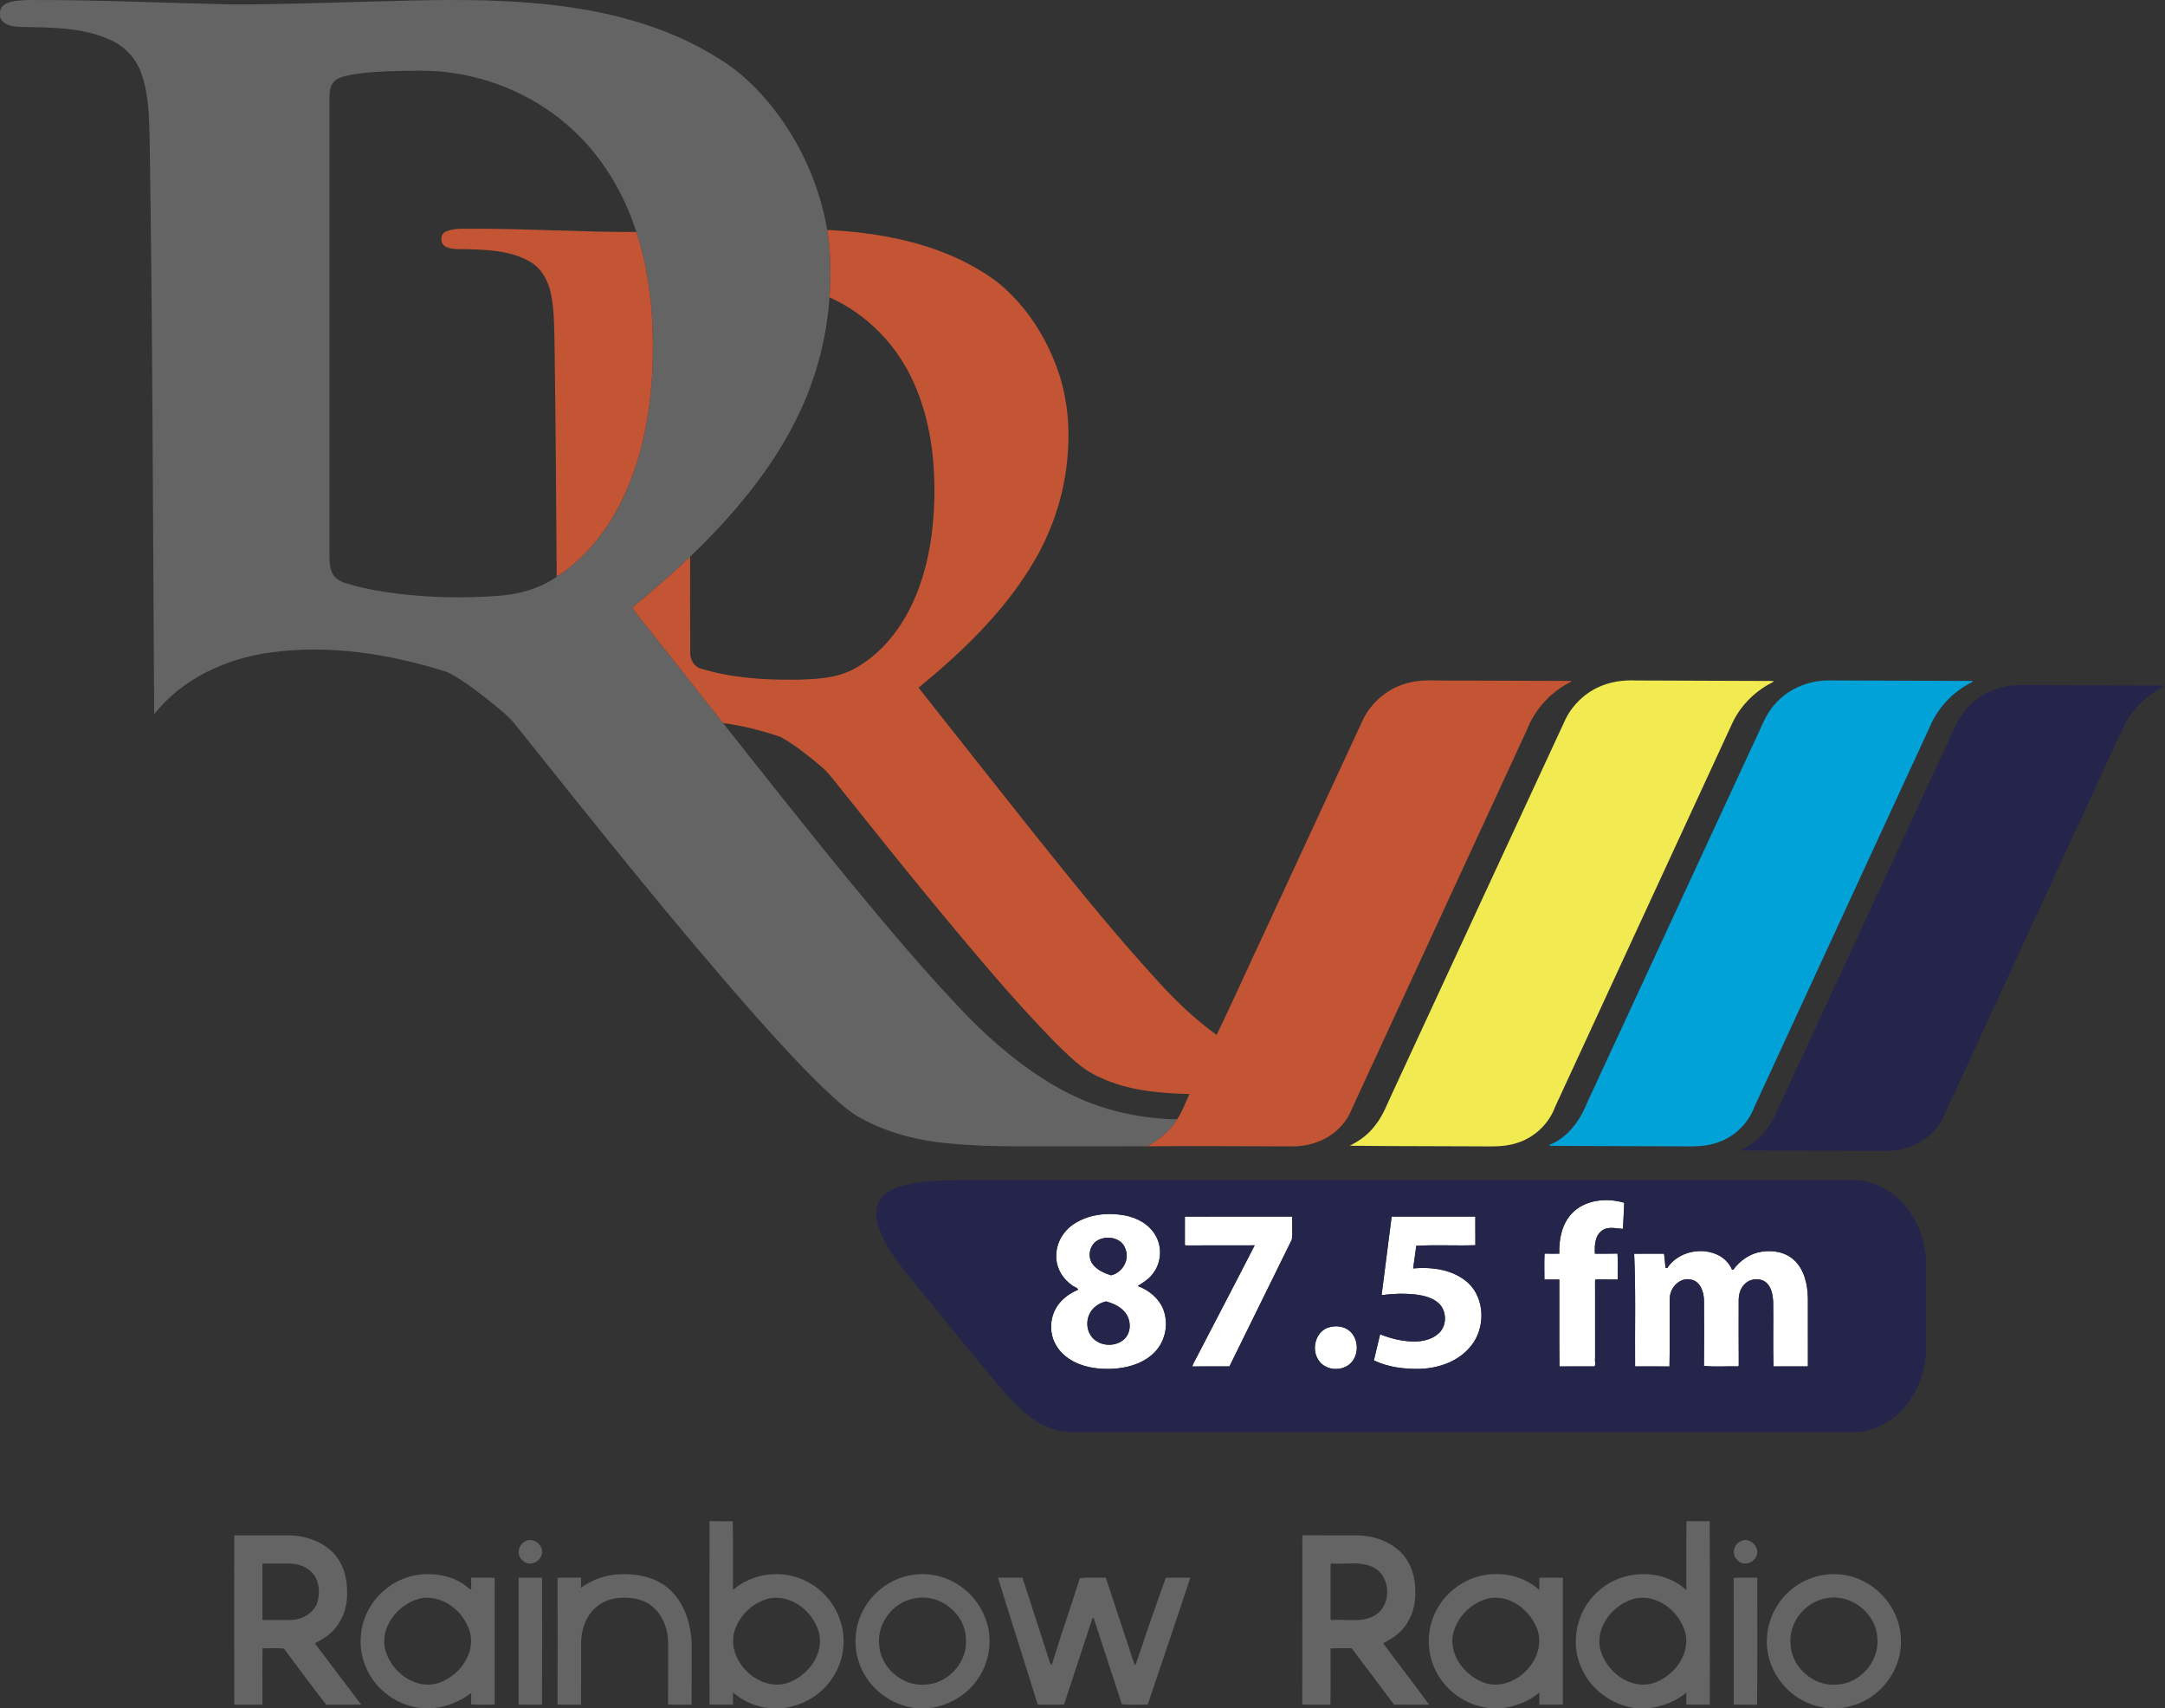 <?xml version="1.0" encoding="UTF-8" standalone="no"?>
<svg
   xmlns:dc="http://purl.org/dc/elements/1.1/"
   xmlns:cc="http://creativecommons.org/ns#"
   xmlns:rdf="http://www.w3.org/1999/02/22-rdf-syntax-ns#"
   xmlns:svg="http://www.w3.org/2000/svg"
   xmlns="http://www.w3.org/2000/svg"
   xmlns:sodipodi="http://sodipodi.sourceforge.net/DTD/sodipodi-0.dtd"
   xmlns:inkscape="http://www.inkscape.org/namespaces/inkscape"
   width="1294.05pt"
   height="1020.869pt"
   viewBox="0 0 1294.05 1020.869"
   version="1.1"
   id="svg2"
   inkscape:version="0.91 r13725"
   sodipodi:docname="Rainbow Radio.svg">
  <rect x="0" y="0" width="1294.05" height="1020.869" fill="#333333" stroke="none"/>
  <defs
     id="defs70" />
  <sodipodi:namedview
     pagecolor="#ffffff"
     bordercolor="#666666"
     borderopacity="1"
     objecttolerance="10"
     gridtolerance="10"
     guidetolerance="10"
     inkscape:pageopacity="0"
     inkscape:pageshadow="2"
     inkscape:window-width="690"
     inkscape:window-height="480"
     id="namedview68"
     showgrid="false"
     fit-margin-top="0"
     fit-margin-left="0"
     fit-margin-right="0"
     fit-margin-bottom="0"
     inkscape:zoom="0.17764071"
     inkscape:cx="810.625"
     inkscape:cy="638.75"
     inkscape:window-x="0"
     inkscape:window-y="0"
     inkscape:window-maximized="0"
     inkscape:current-layer="svg2" />
  <g
     id="#ffffffff"
     transform="translate(0,-1.131)">
    <path
       d="m 939.39,726.44 c 7.84,-8.42 21.04,-9.64 31.45,-6.49 -0.19,5.19 -0.56,10.38 -0.77,15.57 -3.94,-0.15 -8.89,-1.69 -12.56,1.06 -4.3,3.1 -4.44,8.97 -4.22,13.78 4.5,-0.03 9,0.07 13.5,-0.06 0.36,5.13 0.15,10.36 0.1,15.52 -4.37,-0.11 -8.74,0.02 -13.1,-0.07 l -0.39,0.48 c 0.03,15.59 0,31.19 0.01,46.79 -0.34,1.49 0.59,3.47 -0.34,4.72 -6.99,0 -13.97,-0.06 -20.96,0.03 -0.2,-17.32 0,-34.65 -0.09,-51.97 -2.97,-0.05 -5.94,-0.02 -8.9,0 -0.02,-5.16 -0.15,-10.34 0.07,-15.48 2.94,0.07 5.88,0.05 8.83,0.03 -0.28,-8.44 1.45,-17.54 7.37,-23.91 z"
       id="path5"
       inkscape:connector-curvature="0"
       style="opacity:1;fill:#ffffff" />
    <path
       d="m 641.68,732.75 c 8.83,-5.97 20.16,-7.12 30.46,-5.29 7.61,1.35 15.15,5.51 18.82,12.54 4.05,7.34 2.9,17.07 -2.69,23.3 -2.22,2.75 -5.34,4.48 -8.23,6.38 6.44,2.39 12.31,7 15.06,13.43 3.63,8.64 1.66,19.36 -4.91,26.07 -5.74,5.99 -14,8.86 -22.1,9.73 -7.82,0.78 -15.94,0.25 -23.3,-2.66 -5.83,-2.29 -11.11,-6.39 -14.04,-12 -3.92,-7.34 -3.14,-16.89 1.85,-23.52 2.99,-4.02 7.27,-6.89 11.83,-8.85 -0.65,-1.52 -3.04,-1.76 -4.19,-3.06 -5.64,-4 -9.28,-10.81 -8.89,-17.78 0.12,-7.35 4.28,-14.25 10.33,-18.29 m 13.92,9.94 c -4.5,2.9 -5.71,9.79 -2.42,14.04 2.66,3.46 6.86,5.25 10.9,6.56 6.71,-1.48 11.3,-9.22 8.61,-15.75 -2.2,-6.89 -11.5,-8.45 -17.09,-4.85 m -2.34,40.66 c -4.21,4.52 -4.54,12.21 -0.51,16.95 4.67,5.67 14.27,6 19.46,0.91 4.14,-4.14 3.85,-11.32 0.28,-15.71 -2.84,-3.55 -7.19,-5.47 -11.48,-6.62 -2.92,0.75 -5.7,2.23 -7.75,4.47 z"
       id="path7"
       inkscape:connector-curvature="0"
       style="opacity:1;fill:#ffffff" />
    <path
       d="m 708.22,728.21 c 21.37,-0.07 42.75,0 64.13,-0.03 -0.07,4.55 0.27,9.17 -0.17,13.69 -12.52,25.24 -24.8,50.6 -37.31,75.85 -7.41,0.03 -14.81,-0.03 -22.22,0.03 0.79,-2.7 2.72,-5.34 3.94,-8.04 11.08,-21.46 22.37,-42.81 33.33,-64.33 -13.74,0.06 -27.47,-0.06 -41.21,0.06 l -0.5,-0.3 c 0.02,-5.65 0.01,-11.29 0.01,-16.93 z"
       id="path9"
       inkscape:connector-curvature="0"
       style="opacity:1;fill:#ffffff" />
    <path
       d="m 831.8,728.19 c 16.67,-0.01 33.35,-0.01 50.02,0 0.05,5.7 -0.03,11.4 0.04,17.11 -11.76,0.41 -23.69,-0.33 -35.36,0.36 -0.48,4.51 -1.27,8.99 -1.85,13.49 11.36,-0.97 23.94,0.67 32.76,8.55 10.28,9.49 10.55,27.02 1.92,37.69 -7.17,9.16 -19.02,13.4 -30.36,13.8 -9.44,0.24 -19.19,-0.92 -27.78,-5.05 1.19,-5.21 2.49,-10.4 3.73,-15.6 7,2.8 14.54,4.57 22.13,4.27 4.65,-0.28 9.47,-1.64 12.94,-4.88 5.14,-4.69 4.85,-13.88 -0.49,-18.3 -3.67,-3.09 -8.51,-4.23 -13.15,-4.84 -6.83,-0.77 -13.75,-0.58 -20.55,0.35 1.98,-15.65 3.97,-31.31 6,-46.95 z"
       id="path11"
       inkscape:connector-curvature="0"
       style="opacity:1;fill:#ffffff" />
    <path
       d="m 996.58,758.84 c 6.61,-9.96 21.33,-12.92 31.55,-7.01 3.12,1.88 5.72,4.7 7.12,8.09 l 0.71,0.04 c 4.04,-5.46 10.01,-9.73 16.82,-10.75 6.89,-1.15 14.6,0.18 19.77,5.17 6.05,5.77 7.9,14.5 8.05,22.57 0.03,13.58 0,27.17 0.01,40.76 -6.83,0.06 -13.66,-0.03 -20.49,0.04 -0.53,-12.88 0.01,-25.9 -0.27,-38.83 -0.24,-3.89 -0.95,-8.11 -3.8,-10.97 -3.46,-3.31 -9.42,-2.95 -12.85,0.22 -2.79,2.44 -3.94,6.21 -3.96,9.83 0.01,13.06 -0.07,26.13 0.04,39.19 l -0.33,0.54 c -6.8,-0.23 -13.82,0.43 -20.47,-0.32 0.15,-13.11 0.1,-26.22 0.02,-39.33 -0.16,-4.88 -2.09,-10.99 -7.48,-12.19 -6.72,-1.77 -12.83,4.61 -12.98,11.05 -0.2,13.61 0.14,27.24 -0.17,40.84 -6.85,-0.14 -13.7,0.01 -20.55,-0.07 -0.2,-22.44 0.47,-44.89 -0.56,-67.3 5.95,-0.1 11.92,-0.04 17.88,-0.04 0.31,2.82 0.68,5.63 0.85,8.47 0.27,0 0.82,0 1.09,0 z"
       id="path13"
       inkscape:connector-curvature="0"
       style="opacity:1;fill:#ffffff" />
    <path
       d="m 795.07,794.19 c 3.86,-0.97 8.25,-0.34 11.41,2.19 5.95,4.82 6.03,15.2 0.11,20.09 -5.41,4.45 -14.69,3.54 -18.52,-2.54 -4.67,-6.78 -1.46,-17.94 7,-19.74 z"
       id="path15"
       inkscape:connector-curvature="0"
       style="opacity:1;fill:#ffffff" />
  </g>
  <g
     id="#646464ff"
     transform="translate(0,-1.131)">
    <path
       d="M 3.37,3.47 C 7.56,1.35 12.41,1.35 16.99,1.14 58,0.98 98.96,2.93 139.95,3.8 171.33,3.77 202.7,2.47 234.07,1.75 c 29.67,-0.83 59.44,-1.25 89.02,1.6 37.24,3.53 74.83,12.63 106.71,32.87 12.82,7.78 23.68,18.43 32.85,30.23 16.27,20.95 27.33,45.93 31.77,72.09 2.14,13.31 2.32,26.85 1.38,40.28 -1.71,25.11 -8.4,49.86 -19.62,72.41 -15.52,31.41 -38.54,58.45 -63.67,82.59 -11.09,10.6 -22.72,20.62 -34.55,30.37 4.05,6.37 9.32,11.97 13.86,18.02 13.44,17.01 26.88,34.03 40.35,51.02 25.33,32.11 50.73,64.18 76.68,95.8 22.43,27.17 45.14,54.16 69.56,79.57 16.03,16.23 33.67,31.11 53.59,42.36 21.64,12.51 46.62,18.7 71.53,19.11 -4.11,7.12 -10.74,12.17 -17.8,16.1 -13.92,0.08 -27.84,0.01 -41.76,0.04 -25.37,-0.2 -50.8,0.74 -76.09,-1.66 -19.68,-1.75 -39.37,-6.7 -56.42,-16.94 -6.94,-4.6 -13.04,-10.32 -19.07,-16.02 -14.26,-13.76 -27.6,-28.44 -40.77,-43.23 -49.37,-55.93 -95.78,-114.38 -142.39,-172.6 -5.12,-6.87 -12.09,-11.98 -18.68,-17.33 -7.44,-5.64 -14.82,-11.57 -23.27,-15.64 -34.13,-10.88 -70.62,-16.72 -106.34,-11.62 -26.23,3.7 -52.14,15.67 -68.79,36.79 C 91.4,312.99 91.23,198 89.42,83.04 89.04,69.69 88.85,55.88 83.82,43.31 80.52,34.87 73.55,28.21 65.28,24.67 48.88,17.44 30.58,17.54 13.01,17.26 8.21,17.11 1.78,16.55 0,11.16 L 0,8.15 C 0.36,6.17 1.53,4.36 3.37,3.47 M 209.91,45.8 c -3.52,0.79 -7.42,1.35 -10.13,3.95 -2.41,2.4 -2.81,6.02 -2.86,9.25 -0.01,90.33 0,180.67 0,271 0.03,4.28 -0.23,8.73 1.29,12.81 1.27,3.5 4.66,5.66 8.07,6.71 10.65,3.34 21.69,5.24 32.76,6.58 19.37,2.23 38.96,2.61 58.4,1.15 12.44,-0.92 24.96,-4.18 35.29,-11.4 l 0.01,-0.63 1.11,-0.11 c 7.96,-5.28 15.05,-11.84 21.18,-19.16 15.61,-18.47 24.85,-41.51 29.99,-64.94 5.19,-24.29 6.15,-49.35 4.46,-74.08 -1.44,-15.97 -4.01,-31.94 -9.15,-47.16 C 373.15,117.13 360.68,95.98 343.35,79.64 322.12,59.49 294,46.99 264.94,44.02 256.33,43.11 247.65,43.41 239,43.53 c -9.72,0.25 -19.5,0.56 -29.09,2.27 z"
       id="path18"
       inkscape:connector-curvature="0"
       style="opacity:1;fill:#646464" />
    <path
       d="m 424.12,910.25 c 4.61,0.01 9.22,-0.01 13.84,0.02 0.36,13.66 0.07,27.38 0.14,41.07 11.95,-10.48 30.47,-12.46 44.44,-4.92 12.42,6.36 21.1,19.58 21.6,33.58 0.57,9.78 -2.78,19.64 -8.98,27.2 -6.73,8.37 -16.91,13.67 -27.56,14.8 l -7.34,0 c -8.19,-0.72 -15.99,-4.01 -22.15,-9.45 -0.03,2.43 0.06,4.88 -0.03,7.33 -4.66,0.04 -9.33,0.04 -13.99,0 -0.02,-36.54 -0.09,-73.09 0.03,-109.63 m 36,46.07 c -10.33,2.27 -19.05,10.88 -21.53,21.15 -3.53,17.21 15.52,35.08 32.46,29.33 11.97,-4.24 21.88,-17.43 18.35,-30.44 -3.59,-12.14 -16.22,-22.44 -29.28,-20.04 z"
       id="path20"
       inkscape:connector-curvature="0"
       style="opacity:1;fill:#646464" />
    <path
       d="m 1008.05,910.26 c 4.62,-0.03 9.24,0.02 13.86,-0.03 0.18,36.55 0.07,73.11 0.06,109.66 -4.67,0.01 -9.34,0.04 -14,-0.01 -0.1,-2.43 -0.02,-4.86 0,-7.28 -6.24,5.41 -14.25,8.33 -22.35,9.4 l -8.2,0 c -13.9,-1.96 -26.68,-11.1 -32.22,-24.12 -7.14,-15.54 -2.51,-35.21 10.54,-46.16 14.19,-12.78 38,-13.41 52.21,-0.34 0.05,-13.7 -0.15,-27.42 0.1,-41.12 m -29.92,46.02 c -13.32,2.78 -24.9,16.79 -21.61,30.7 3.43,12.72 16.89,23.57 30.42,20.38 12.86,-3.41 23.81,-17.18 20.32,-30.8 -3.49,-12.17 -16.06,-22.54 -29.13,-20.28 z"
       id="path22"
       inkscape:connector-curvature="0"
       style="opacity:1;fill:#646464" />
    <path
       d="m 140,918.71 c 10.68,-0.05 21.36,0 32.04,-0.02 9.62,-0.05 19.45,3.15 26.53,9.81 6.18,6.09 8.94,14.97 8.88,23.5 0.46,8.89 -2.57,18.15 -9.09,24.37 -2.92,2.91 -6.53,4.97 -10.17,6.84 9.25,12.18 18.38,24.46 27.7,36.6 -6.97,0.2 -13.96,0.05 -20.93,0.08 -8.6,-11 -16.88,-22.32 -25.25,-33.52 -4.21,-0.47 -8.52,-0.09 -12.77,-0.19 -0.2,11.21 -0.04,22.46 -0.08,33.69 -5.61,0.08 -11.22,0.01 -16.83,0.03 -0.1,-33.73 -0.04,-67.46 -0.03,-101.19 m 16.87,16.87 c -0.03,11.23 -0.03,22.45 0,33.68 5.7,0.05 11.4,0.04 17.1,0.01 6.42,-0.19 13.03,-3.73 15.51,-9.87 1.5,-4.46 1.52,-9.5 -0.07,-13.94 -2.41,-6.18 -9.09,-9.69 -15.48,-9.88 -5.69,-0.04 -11.38,-0.05 -17.06,0 z"
       id="path24"
       inkscape:connector-curvature="0"
       style="opacity:1;fill:#646464" />
    <path
       d="m 778.45,922.99 c 0.18,-1.44 -0.45,-3.06 0.32,-4.34 10.41,0.08 20.82,0.02 31.24,0.04 8.46,-0.1 17.12,2.19 23.97,7.29 7.97,5.57 11.81,15.54 11.92,25.03 0.36,6.22 -0.68,12.6 -3.65,18.13 -3.23,6.39 -9.1,11.06 -15.54,13.96 8.96,12.41 18.58,24.37 27.5,36.82 -6.99,-0.07 -13.98,0.05 -20.96,-0.06 -8.46,-11.22 -16.8,-22.53 -25.33,-33.68 -4.22,0 -8.43,-0.09 -12.63,0.05 -0.03,11.22 0.15,22.47 -0.09,33.68 -5.6,-0.09 -11.21,0.14 -16.8,-0.12 0.1,-32.27 0.02,-64.54 0.05,-96.8 m 16.86,13.22 c -0.01,10.87 0.01,21.74 -0.01,32.61 l 0.47,0.52 c 8.61,-0.73 18.05,1.77 25.94,-2.75 10.25,-5.89 9.86,-23.38 -0.73,-28.71 -7.84,-4.03 -16.94,-1.64 -25.36,-2.4 l -0.31,0.73 z"
       id="path26"
       inkscape:connector-curvature="0"
       style="opacity:1;fill:#646464" />
    <path
       d="m 314.12,922.19 c 5.07,-2.83 11.7,3.25 9.5,8.56 -1.52,4.47 -7.82,6.56 -11.24,2.9 -3.94,-3.07 -2.66,-9.52 1.74,-11.46 z"
       id="path28"
       inkscape:connector-curvature="0"
       style="opacity:1;fill:#646464" />
    <path
       d="m 1040.26,922.29 c 5.16,-3.12 12.1,3.26 9.61,8.68 -1.67,4.47 -8.09,6.28 -11.36,2.47 -3.7,-3.07 -2.4,-9.17 1.75,-11.15 z"
       id="path30"
       inkscape:connector-curvature="0"
       style="opacity:1;fill:#646464" />
    <path
       d="m 220.93,961.96 c 6.69,-11.68 19.57,-19.67 33.09,-20.04 8.72,-0.37 17.88,1.71 24.77,7.29 0.94,0.54 1.66,1.79 2.88,1.71 -0.05,-2.31 -0.11,-4.62 -0.03,-6.91 4.68,0.02 9.38,-0.15 14.06,0.09 -0.06,25.23 -0.05,50.47 -0.01,75.7 -4.69,0.08 -9.47,0.33 -14.12,-0.11 0.03,-2.26 0.06,-4.53 0.09,-6.76 -6.66,4.93 -14.56,8.33 -22.9,9.07 l -5.53,0 c -14.72,-0.82 -28.42,-10.45 -34.3,-23.95 -5.13,-11.41 -4.42,-25.32 2,-36.09 m 29.42,-5.37 c -12.68,3.53 -23.46,17.07 -20.1,30.57 3.48,12.63 16.89,23.36 30.34,20.2 12.71,-3.38 23.57,-16.82 20.45,-30.32 -3.35,-12.87 -17.07,-23.83 -30.69,-20.45 z"
       id="path32"
       inkscape:connector-curvature="0"
       style="opacity:1;fill:#646464" />
    <path
       d="m 347.25,950.01 c 6.64,-4.7 14.57,-7.74 22.76,-8.04 10.57,-0.54 21.97,1.62 30.06,8.89 8.97,8.06 12.8,20.36 13.34,32.11 -0.04,12.31 0.05,24.63 -0.04,36.94 -4.69,-0.08 -9.38,0.11 -14.05,-0.1 0.07,-12.27 0,-24.55 0.03,-36.82 -0.03,-7.66 -2.72,-15.57 -8.42,-20.85 -6.03,-5.81 -15.03,-6.98 -23,-5.8 -7.55,1.05 -14.35,6.1 -17.53,13.03 -2.53,5.11 -3.29,10.92 -3.06,16.58 -0.04,11.32 0.06,22.64 -0.05,33.96 -4.69,-0.08 -9.38,0.11 -14.05,-0.1 0.06,-25.24 0.05,-50.49 0,-75.73 4.69,-0.19 9.38,-0.06 14.07,-0.08 0.06,1.99 0.04,4 -0.06,6.01 z"
       id="path34"
       inkscape:connector-curvature="0"
       style="opacity:1;fill:#646464" />
    <path
       d="m 533.93,945.94 c 11.28,-5.68 25.39,-5.41 36.39,0.83 10.27,5.59 17.93,15.76 20.33,27.21 2.07,9.97 0.17,20.72 -5.38,29.29 -6.57,10.56 -18.24,17.57 -30.59,18.73 l -7.3,0 c -12,-1.53 -23.33,-8.29 -29.76,-18.62 -7.35,-11.21 -8.34,-26.23 -2.53,-38.3 3.87,-8.28 10.62,-15.15 18.84,-19.14 m 13.2,10.35 c -12.91,1.87 -22.97,14.63 -21.66,27.64 0.7,13.73 13.84,25.19 27.55,23.96 13.99,-0.49 25.75,-13.93 24.32,-27.88 -0.66,-14.75 -15.7,-26.59 -30.21,-23.72 z"
       id="path36"
       inkscape:connector-curvature="0"
       style="opacity:1;fill:#646464" />
    <path
       d="m 858.84,962.95 c 6.92,-12.98 21.39,-21.61 36.16,-21.06 9.17,-0.08 18.21,3.31 25.03,9.45 0.11,-2.44 -0.01,-4.87 0.05,-7.3 4.67,-0.09 9.35,-0.07 14.04,-0.01 0.04,25.28 0.04,50.57 -0.01,75.85 -4.67,0.03 -9.35,0.04 -14.01,0 -0.09,-2.42 0.04,-4.83 -0.07,-7.22 -6.23,5.4 -14.26,8.3 -22.36,9.34 l -8.22,0 c -1.42,-0.59 -2.98,-0.65 -4.43,-1.01 -14.32,-3.24 -26.21,-14.96 -29.8,-29.17 -2.42,-9.63 -1.24,-20.18 3.62,-28.87 m 31.32,-6.65 c -10.8,2.34 -19.97,11.65 -21.88,22.58 -1.67,12.04 7.32,23.36 18.12,27.65 17.9,6.92 38.77,-13.51 32.52,-31.56 -4.13,-11.42 -16.21,-20.94 -28.76,-18.67 z"
       id="path38"
       inkscape:connector-curvature="0"
       style="opacity:1;fill:#646464" />
    <path
       d="m 1074.37,948.39 c 11.35,-7.6 26.75,-8.68 38.97,-2.53 13.23,6.39 22.63,20.34 22.87,35.12 0.5,13.54 -6.67,26.9 -17.94,34.31 -5.31,3.69 -11.56,5.63 -17.87,6.71 l -8.97,0 c -3.23,-0.99 -6.66,-1.28 -9.76,-2.7 -12.82,-4.96 -22.68,-16.86 -25,-30.43 -2.94,-15.48 4.47,-32.07 17.7,-40.48 m 16.11,8.16 c -12.32,2.53 -21.58,14.98 -20.24,27.54 0.78,13.75 14.04,25.15 27.77,23.79 14.28,-0.62 26.04,-14.74 23.99,-28.92 -1.3,-14.84 -17.04,-26.1 -31.52,-22.41 z"
       id="path40"
       inkscape:connector-curvature="0"
       style="opacity:1;fill:#646464" />
    <path
       d="m 309.98,944.02 c 4.67,-0.05 9.34,-0.04 14.01,-0.01 0.02,25.3 0.11,50.61 -0.05,75.91 -4.65,-0.05 -9.3,0.01 -13.96,-0.04 -0.04,-25.28 -0.03,-50.57 0,-75.86 z"
       id="path42"
       inkscape:connector-curvature="0"
       style="opacity:1;fill:#646464" />
    <path
       d="m 596.52,944 c 4.88,0 9.76,-0.06 14.64,0.03 5.4,16.59 10.76,33.2 16.12,49.81 0.14,0.96 0.6,1.74 1.39,2.34 5.21,-17.4 11.33,-34.54 16.77,-51.88 5.02,-0.7 10.37,-0.16 15.52,-0.27 5.73,17.26 11.38,34.54 17.12,51.79 l 0.71,0.13 c 5.88,-17.33 11.78,-34.77 18.04,-51.91 4.87,-0.1 9.75,-0.03 14.63,-0.04 -8.33,25.33 -16.95,50.6 -25.47,75.88 -5.14,-0.14 -10.45,0.39 -15.47,-0.27 -5.5,-17.22 -11.33,-34.35 -16.81,-51.58 l -0.69,0.11 c -5.77,17.21 -11.3,34.52 -17.06,51.74 -5.24,-0.01 -10.49,0.13 -15.72,-0.07 -7.81,-25.3 -16.02,-50.49 -23.72,-75.81 z"
       id="path44"
       inkscape:connector-curvature="0"
       style="opacity:1;fill:#646464" />
    <path
       d="m 1036.24,944.1 c 4.69,-0.24 9.39,-0.07 14.1,-0.09 -0.04,25.3 0.16,50.62 -0.11,75.9 -4.66,-0.06 -9.31,0.07 -13.96,-0.06 0.01,-25.25 0.06,-50.5 -0.03,-75.75 z"
       id="path46"
       inkscape:connector-curvature="0"
       style="opacity:1;fill:#646464" />
  </g>
  <g
     id="#c35534ff"
     transform="translate(0,-1.131)">
    <path
       d="m 266.56,139.48 c 5.48,-2.32 11.64,-1.49 17.44,-1.66 32.12,-0.03 64.21,2.05 96.33,1.95 5.14,15.22 7.71,31.19 9.15,47.16 1.69,24.73 0.73,49.79 -4.46,74.08 -5.14,23.43 -14.38,46.47 -29.99,64.94 -6.13,7.32 -13.22,13.88 -21.18,19.16 l -1.11,0.11 c -0.34,-46.06 -0.57,-92.12 -1.28,-138.18 -0.26,-10.1 -0.06,-20.32 -2.16,-30.26 -1.5,-7.77 -5.64,-15.38 -12.7,-19.36 -11.04,-6.33 -24.15,-7 -36.57,-7.34 -4.53,-0.25 -9.37,0.51 -13.6,-1.5 -3.53,-1.67 -3.55,-7.6 0.13,-9.1 z"
       id="path49"
       inkscape:connector-curvature="0"
       style="opacity:1;fill:#c35534" />
    <path
       d="m 494.42,138.54 c 35.64,1.78 72.66,9.41 101.77,31.2 16.22,13.12 28.14,31.16 35.36,50.65 6.1,16.4 8.07,34.14 6.66,51.53 -1.46,22.65 -8.51,44.8 -19.96,64.36 -17.39,29.86 -42.73,54.08 -69.22,75.85 22.54,28.44 44.96,56.96 67.56,85.35 24.38,30.47 48.82,60.95 75.21,89.74 10.76,11.86 22.38,23.02 35.38,32.42 9.98,-20.63 19.35,-41.61 29.09,-62.38 19.31,-41.67 38.63,-83.33 57.92,-125.01 5.24,-11.71 16.21,-20.64 28.77,-23.31 7.21,-1.78 14.68,-0.99 22.03,-1.11 24.76,0.07 49.53,0.2 74.29,0.24 l -0.54,0.66 c -11.96,5.94 -21.41,16.42 -26.22,28.87 -33.7,72.95 -67.4,145.91 -101.1,218.86 -2.82,5.72 -4.72,12.04 -9.12,16.84 -7.12,8.54 -18.32,12.86 -29.28,12.94 -29.1,-0.03 -58.19,-0.35 -87.29,-0.07 7.06,-3.93 13.69,-8.98 17.8,-16.1 3.17,-4.66 5.02,-10.03 7.42,-15.09 -18.27,-0.57 -37.11,-2.08 -53.82,-10.13 -10.67,-4.56 -18.72,-13.22 -26.9,-21.16 -24.12,-24.68 -46.23,-51.22 -68.29,-77.72 -20.38,-24.62 -40.35,-49.58 -60.29,-74.55 -3.6,-4.39 -6.88,-9.12 -11.36,-12.67 -7.53,-6.27 -15.19,-12.54 -23.81,-17.24 -11.14,-3.77 -22.64,-6.73 -34.31,-8.28 -13.47,-16.99 -26.91,-34.01 -40.35,-51.02 -4.54,-6.05 -9.81,-11.65 -13.86,-18.02 11.83,-9.75 23.46,-19.77 34.55,-30.37 0.01,19.03 -0.09,38.06 0.06,57.09 -0.19,4.28 2.17,8.7 6.51,9.82 18.05,5.53 37.14,6.76 55.92,6.61 11.85,-0.27 24.3,-0.59 35.03,-6.23 15.12,-8.01 26.6,-21.7 34.15,-36.87 9.87,-19.89 13.66,-42.25 14.26,-64.3 0.61,-23.82 -2.38,-48.19 -12.27,-70.07 -9.88,-22.38 -27.97,-41.09 -50.37,-51.05 0.94,-13.43 0.76,-26.97 -1.38,-40.28 z"
       id="path51"
       inkscape:connector-curvature="0"
       style="opacity:1;fill:#c35534" />
  </g>
  <g
     id="#f1ea51ff"
     transform="translate(0,-1.131)">
    <path
       d="m 958,410.71 c 6.34,-2.44 13.21,-3.21 19.96,-2.91 27.42,0.13 54.83,0.16 82.25,0.31 l -0.56,0.67 c -8.7,4.37 -16.28,11.06 -21.42,19.35 -2.17,3.44 -3.71,7.21 -5.43,10.88 -34.42,74.52 -68.86,149.02 -103.25,223.55 -3.8,10.41 -12.73,18.7 -23.35,21.8 -8.13,2.61 -16.74,1.74 -25.12,1.85 -24.77,-0.16 -49.56,-0.03 -74.32,-0.37 5.76,-2.83 11.13,-6.73 15.03,-11.94 5.07,-6.16 7.61,-13.8 11.05,-20.88 34.32,-74.07 68.65,-148.14 102.96,-222.21 4.58,-9.13 12.62,-16.51 22.2,-20.1 z"
       id="path54"
       inkscape:connector-curvature="0"
       style="opacity:1;fill:#f1ea51" />
  </g>
  <g
     id="#01a2d8ff"
     transform="translate(0,-1.131)">
    <path
       d="m 1060.9,421.95 c 7.72,-8.94 19.41,-13.9 31.13,-14.17 29,0.12 58.01,0.21 87.01,0.3 l -0.21,0.65 c -10.56,5.21 -19.42,13.97 -24.39,24.69 -35.25,76.35 -70.51,152.69 -105.75,229.05 -3.8,10.47 -12.79,18.82 -23.49,21.91 -7.83,2.51 -16.14,1.75 -24.22,1.83 -24.97,-0.12 -49.93,-0.11 -74.89,-0.31 l 0.12,-0.57 c 11.01,-4.33 18.29,-14.79 22.55,-25.43 33.21,-71.79 66.51,-143.55 99.76,-215.33 3.85,-7.67 6.45,-16.19 12.38,-22.62 z"
       id="path57"
       inkscape:connector-curvature="0"
       style="opacity:1;fill:#01a2d8" />
  </g>
  <g
     id="#25254bff"
     transform="translate(0,-1.131)">
    <path
       d="m 1196.93,411.82 c 7.55,-1.96 15.39,-1.14 23.1,-1.26 24.67,0.11 49.35,0.14 74.02,0.3 -10.49,5.63 -20,14.04 -24.99,25.11 -36,78.02 -72.11,155.99 -108.06,234.03 -4.74,8.78 -13.35,15.27 -23.03,17.6 -6.84,1.84 -13.96,1.29 -20.94,1.34 -25.55,-0.07 -51.11,-0.19 -76.66,-0.23 l -0.3,-0.3 c 8.96,-3.33 15.67,-10.91 20.13,-19.15 36.05,-77.89 72.18,-155.76 108.25,-233.64 5.05,-11.83 15.94,-20.94 28.48,-23.8 z"
       id="path60"
       inkscape:connector-curvature="0"
       style="opacity:1;fill:#25254b" />
    <path
       d="m 574.26,706.39 c 177.57,-0.17 355.14,-0.02 532.7,-0.08 9.98,-0.14 19.79,3.91 27.15,10.57 11.21,10.03 17.13,25.17 17.17,40.08 0,16.68 0.02,33.37 -0.01,50.05 -0.17,15.09 -6.4,30.38 -18,40.27 -7.25,6.23 -16.71,9.97 -26.31,9.84 -154.98,-0.01 -309.95,0 -464.93,-0.01 -11.41,0.17 -22.2,-5.11 -30.56,-12.6 -12.56,-11.18 -22.17,-25.11 -33.21,-37.69 -12.18,-14.89 -24.27,-29.85 -36.42,-44.76 -6.18,-7.39 -11.69,-15.46 -15.5,-24.33 -2.35,-5.74 -4.04,-12.59 -1.09,-18.43 2.96,-5.71 9.36,-8.36 15.25,-9.91 11.03,-2.71 22.47,-2.79 33.76,-3 m 365.13,20.05 c -5.92,6.37 -7.65,15.47 -7.37,23.91 -2.95,0.02 -5.89,0.04 -8.83,-0.03 -0.22,5.14 -0.09,10.32 -0.07,15.48 2.96,-0.02 5.93,-0.05 8.9,0 0.09,17.32 -0.11,34.65 0.09,51.97 6.99,-0.09 13.97,-0.03 20.96,-0.03 0.93,-1.25 0,-3.23 0.34,-4.72 -0.01,-15.6 0.02,-31.2 -0.01,-46.79 l 0.39,-0.48 c 4.36,0.09 8.73,-0.04 13.1,0.07 0.05,-5.16 0.26,-10.39 -0.1,-15.52 -4.5,0.13 -9,0.03 -13.5,0.06 -0.22,-4.81 -0.08,-10.68 4.22,-13.78 3.67,-2.75 8.62,-1.21 12.56,-1.06 0.21,-5.19 0.58,-10.38 0.77,-15.57 -10.41,-3.15 -23.61,-1.93 -31.45,6.49 m -297.71,6.31 c -6.05,4.04 -10.21,10.94 -10.33,18.29 -0.39,6.97 3.25,13.78 8.89,17.78 1.15,1.3 3.54,1.54 4.19,3.06 -4.56,1.96 -8.84,4.83 -11.83,8.85 -4.99,6.63 -5.77,16.18 -1.85,23.52 2.93,5.61 8.21,9.71 14.04,12 7.36,2.91 15.48,3.44 23.3,2.66 8.1,-0.87 16.36,-3.74 22.1,-9.73 6.57,-6.71 8.54,-17.43 4.91,-26.07 -2.75,-6.43 -8.62,-11.04 -15.06,-13.43 2.89,-1.9 6.01,-3.63 8.23,-6.38 5.59,-6.23 6.74,-15.96 2.69,-23.3 -3.67,-7.03 -11.21,-11.19 -18.82,-12.54 -10.3,-1.83 -21.63,-0.68 -30.46,5.29 m 66.54,-4.54 c 0,5.64 0.01,11.28 -0.01,16.93 l 0.5,0.3 c 13.74,-0.12 27.47,0 41.21,-0.06 -10.96,21.52 -22.25,42.87 -33.33,64.33 -1.22,2.7 -3.15,5.34 -3.94,8.04 7.41,-0.06 14.81,0 22.22,-0.03 12.51,-25.25 24.79,-50.61 37.31,-75.85 0.44,-4.52 0.1,-9.14 0.17,-13.69 -21.38,0.03 -42.76,-0.04 -64.13,0.03 m 123.58,-0.02 c -2.03,15.64 -4.02,31.3 -6,46.95 6.8,-0.93 13.72,-1.12 20.55,-0.35 4.64,0.61 9.48,1.75 13.15,4.84 5.34,4.42 5.63,13.61 0.49,18.3 -3.47,3.24 -8.29,4.6 -12.94,4.88 -7.59,0.3 -15.13,-1.47 -22.13,-4.27 -1.24,5.2 -2.54,10.39 -3.73,15.6 8.59,4.13 18.34,5.29 27.78,5.05 11.34,-0.4 23.19,-4.64 30.36,-13.8 8.63,-10.67 8.36,-28.2 -1.92,-37.69 -8.82,-7.88 -21.4,-9.52 -32.76,-8.55 0.58,-4.5 1.37,-8.98 1.85,-13.49 11.67,-0.69 23.6,0.05 35.36,-0.36 -0.07,-5.71 0.01,-11.41 -0.04,-17.11 -16.67,-0.01 -33.35,-0.01 -50.02,0 m 164.78,30.65 c -0.27,0 -0.82,0 -1.09,0 -0.17,-2.84 -0.54,-5.65 -0.85,-8.47 -5.96,0 -11.93,-0.06 -17.88,0.04 1.03,22.41 0.36,44.86 0.56,67.3 6.85,0.08 13.7,-0.07 20.55,0.07 0.31,-13.6 -0.03,-27.23 0.17,-40.84 0.15,-6.44 6.26,-12.82 12.98,-11.05 5.39,1.2 7.32,7.31 7.48,12.19 0.08,13.11 0.13,26.22 -0.02,39.33 6.65,0.75 13.67,0.09 20.47,0.32 l 0.33,-0.54 c -0.11,-13.06 -0.03,-26.13 -0.04,-39.19 0.02,-3.62 1.17,-7.39 3.96,-9.83 3.43,-3.17 9.39,-3.53 12.85,-0.22 2.85,2.86 3.56,7.08 3.8,10.97 0.28,12.93 -0.26,25.95 0.27,38.83 6.83,-0.07 13.66,0.02 20.49,-0.04 -0.01,-13.59 0.02,-27.18 -0.01,-40.76 -0.15,-8.07 -2,-16.8 -8.05,-22.57 -5.17,-4.99 -12.88,-6.32 -19.77,-5.17 -6.81,1.02 -12.78,5.29 -16.82,10.75 l -0.71,-0.04 c -1.4,-3.39 -4,-6.21 -7.12,-8.09 -10.22,-5.91 -24.94,-2.95 -31.55,7.01 m -201.51,35.35 c -8.46,1.8 -11.67,12.96 -7,19.74 3.83,6.08 13.11,6.99 18.52,2.54 5.92,-4.89 5.84,-15.27 -0.11,-20.09 -3.16,-2.53 -7.55,-3.16 -11.41,-2.19 z"
       id="path62"
       inkscape:connector-curvature="0"
       style="opacity:1;fill:#25254b" />
    <path
       d="m 655.6,742.69 c 5.59,-3.6 14.89,-2.04 17.09,4.85 2.69,6.53 -1.9,14.27 -8.61,15.75 -4.04,-1.31 -8.24,-3.1 -10.9,-6.56 -3.29,-4.25 -2.08,-11.14 2.42,-14.04 z"
       id="path64"
       inkscape:connector-curvature="0"
       style="opacity:1;fill:#25254b" />
    <path
       d="m 653.26,783.35 c 2.05,-2.24 4.83,-3.72 7.75,-4.47 4.29,1.15 8.64,3.07 11.48,6.62 3.57,4.39 3.86,11.57 -0.28,15.71 -5.19,5.09 -14.79,4.76 -19.46,-0.91 -4.03,-4.74 -3.7,-12.43 0.51,-16.95 z"
       id="path66"
       inkscape:connector-curvature="0"
       style="opacity:1;fill:#25254b" />
  </g>
</svg>
